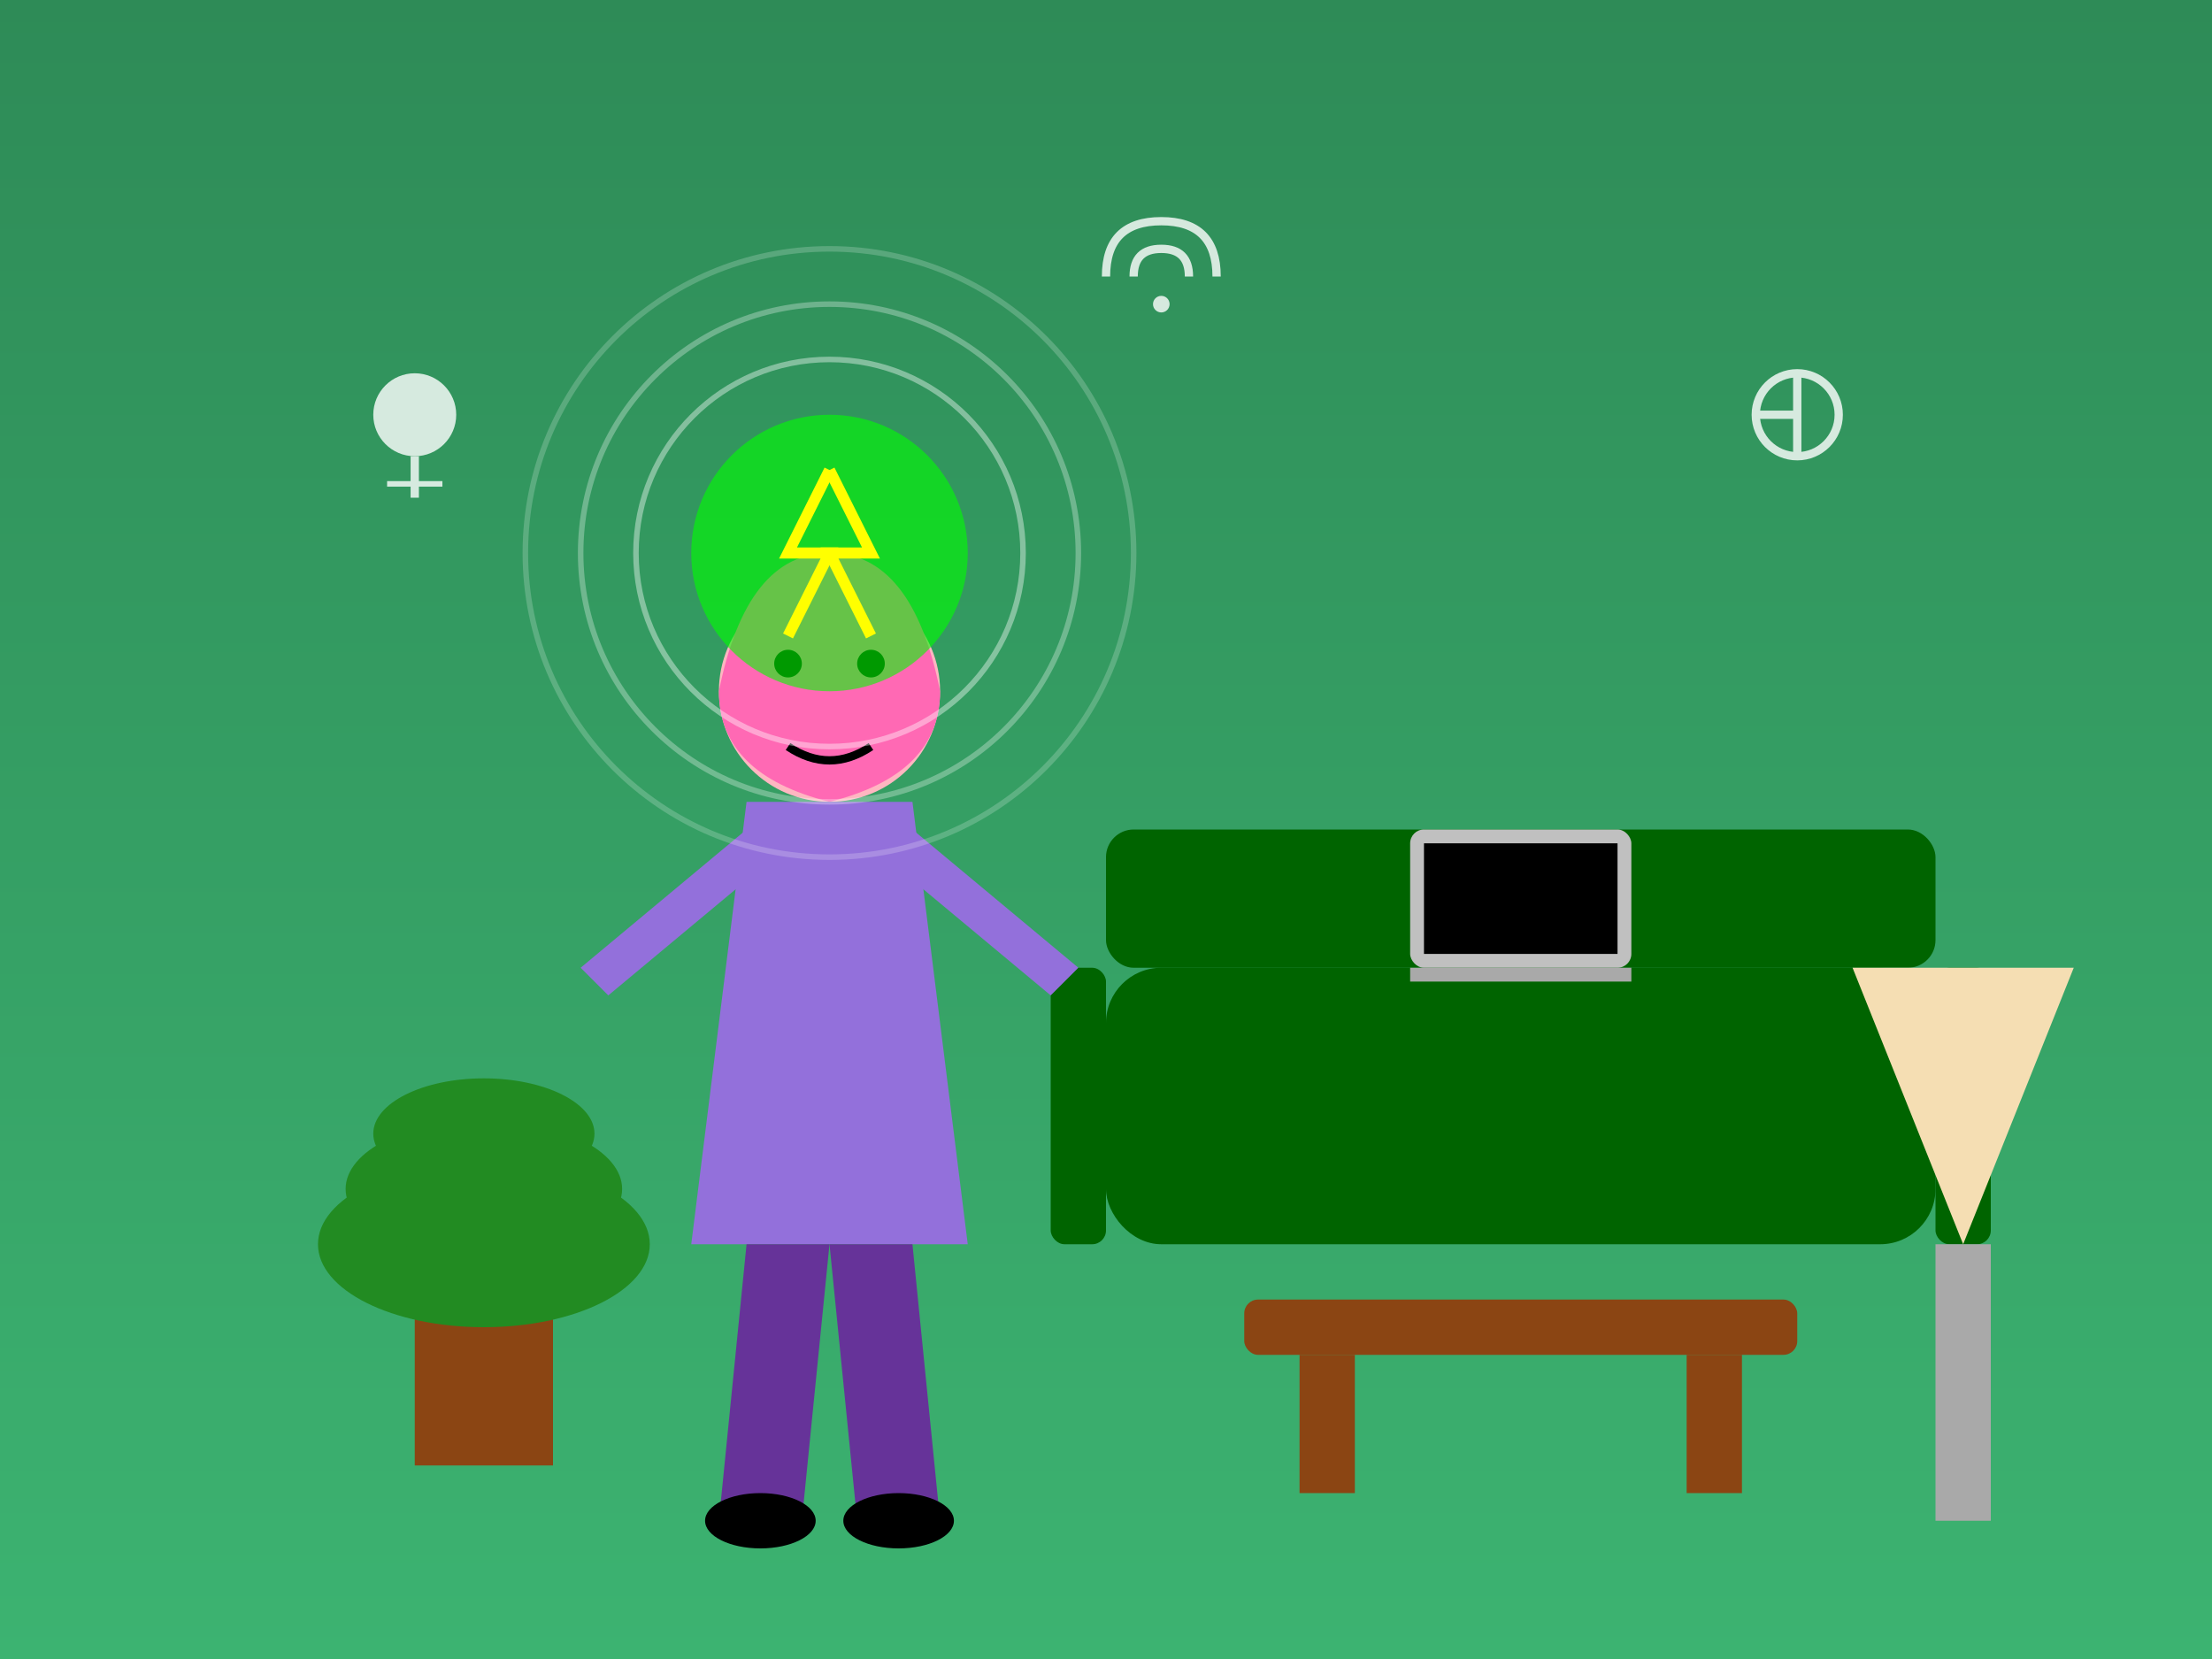 <svg width="800" height="600" viewBox="0 0 800 600" xmlns="http://www.w3.org/2000/svg">
  <rect x="0" y="0" width="800" height="600" fill="#333333" stroke="none"/>
  <!-- Background with gradient -->
  <defs>
    <linearGradient id="greenGradient" x1="0%" y1="0%" x2="0%" y2="100%">
      <stop offset="0%" stop-color="#2E8B57" />
      <stop offset="100%" stop-color="#3CB371" />
    </linearGradient>
  </defs>
  
  <!-- Green background -->
  <rect width="800" height="600" fill="url(#greenGradient)" />
  
  <!-- Living room elements -->
  <!-- Couch -->
  <rect x="400" y="350" width="300" height="100" rx="20" fill="#006400" />
  <rect x="400" y="300" width="300" height="50" rx="10" fill="#006400" />
  <rect x="380" y="350" width="20" height="100" rx="5" fill="#006400" />
  <rect x="700" y="350" width="20" height="100" rx="5" fill="#006400" />
  
  <!-- Coffee table -->
  <rect x="450" y="470" width="200" height="20" rx="5" fill="#8B4513" />
  <rect x="470" y="490" width="20" height="50" fill="#8B4513" />
  <rect x="610" y="490" width="20" height="50" fill="#8B4513" />
  
  <!-- Plant -->
  <rect x="150" y="450" width="50" height="80" fill="#8B4513" />
  <ellipse cx="175" cy="450" rx="60" ry="30" fill="#228B22" />
  <ellipse cx="175" cy="430" rx="50" ry="25" fill="#228B22" />
  <ellipse cx="175" cy="410" rx="40" ry="20" fill="#228B22" />
  
  <!-- Lamp -->
  <rect x="700" y="450" width="20" height="100" fill="#A9A9A9" />
  <path d="M710,450 L670,350 L750,350 Z" fill="#F5DEB3" />
  
  <!-- Woman figure -->
  <g transform="translate(300, 400)">
    <!-- Head -->
    <circle cx="0" cy="-150" r="40" fill="#FFB6C1" />
    
    <!-- Hair -->
    <path d="M-40,-150 Q-30,-200 0,-200 Q30,-200 40,-150 Q40,-120 0,-110 Q-40,-120 -40,-150 Z" fill="#FF69B4" />
    
    <!-- Body -->
    <path d="M-30,-110 L-50,50 L50,50 L30,-110 Z" fill="#9370DB" />
    
    <!-- Arms -->
    <path d="M-30,-100 L-90,-50 L-80,-40 L-20,-90 Z" fill="#9370DB" />
    <path d="M30,-100 L90,-50 L80,-40 L20,-90 Z" fill="#9370DB" />
    
    <!-- Legs -->
    <path d="M-30,50 L-40,150 L-10,150 L0,50 Z" fill="#663399" />
    <path d="M30,50 L40,150 L10,150 L0,50 Z" fill="#663399" />
    
    <!-- Shoes -->
    <ellipse cx="-25" cy="150" rx="20" ry="10" fill="#000000" />
    <ellipse cx="25" cy="150" rx="20" ry="10" fill="#000000" />
    
    <!-- Face features -->
    <circle cx="-15" cy="-160" r="5" fill="#000000" />
    <circle cx="15" cy="-160" r="5" fill="#000000" />
    <path d="M-15,-130 Q0,-120 15,-130" stroke="#000000" stroke-width="3" fill="none" />
  </g>
  
  <!-- Energy visualization -->
  <g transform="translate(300, 200)">
    <!-- Energy orb -->
    <circle cx="0" cy="0" r="50" fill="#00FF00" opacity="0.6" />
    
    <!-- Energy waves -->
    <circle cx="0" cy="0" r="70" stroke="#FFFFFF" stroke-width="2" fill="none" opacity="0.4" />
    <circle cx="0" cy="0" r="90" stroke="#FFFFFF" stroke-width="2" fill="none" opacity="0.3" />
    <circle cx="0" cy="0" r="110" stroke="#FFFFFF" stroke-width="2" fill="none" opacity="0.2" />
    
    <!-- Lightning bolt -->
    <path d="M0,-30 L-15,0 L0,0 L-15,30" stroke="#FFFF00" stroke-width="4" fill="none" />
    <path d="M0,-30 L15,0 L0,0 L15,30" stroke="#FFFF00" stroke-width="4" fill="none" />
  </g>
  
  <!-- Laptop on the couch -->
  <g transform="translate(550, 300)">
    <rect x="-40" y="0" width="80" height="50" rx="5" fill="#C0C0C0" />
    <rect x="-35" y="5" width="70" height="40" fill="#000000" />
    <rect x="-40" y="50" width="80" height="5" fill="#A9A9A9" />
  </g>
  
  <!-- Smart home icons floating around -->
  <g fill="#FFFFFF" opacity="0.8">
    <!-- Lightbulb icon -->
    <circle cx="150" cy="150" r="15" />
    <path d="M150,165 L150,180" stroke="#FFFFFF" stroke-width="3" />
    <path d="M140,175 L160,175" stroke="#FFFFFF" stroke-width="2" />
    
    <!-- Thermostat icon -->
    <circle cx="650" cy="150" r="15" stroke="#FFFFFF" stroke-width="3" fill="none" />
    <path d="M650,135 L650,165" stroke="#FFFFFF" stroke-width="3" />
    <path d="M650,150 L635,150" stroke="#FFFFFF" stroke-width="3" />
    
    <!-- WiFi icon -->
    <path d="M400,100 Q400,80 420,80 Q440,80 440,100" stroke="#FFFFFF" stroke-width="3" fill="none" />
    <path d="M410,100 Q410,90 420,90 Q430,90 430,100" stroke="#FFFFFF" stroke-width="3" fill="none" />
    <circle cx="420" cy="110" r="3" fill="#FFFFFF" />
  </g>
</svg>